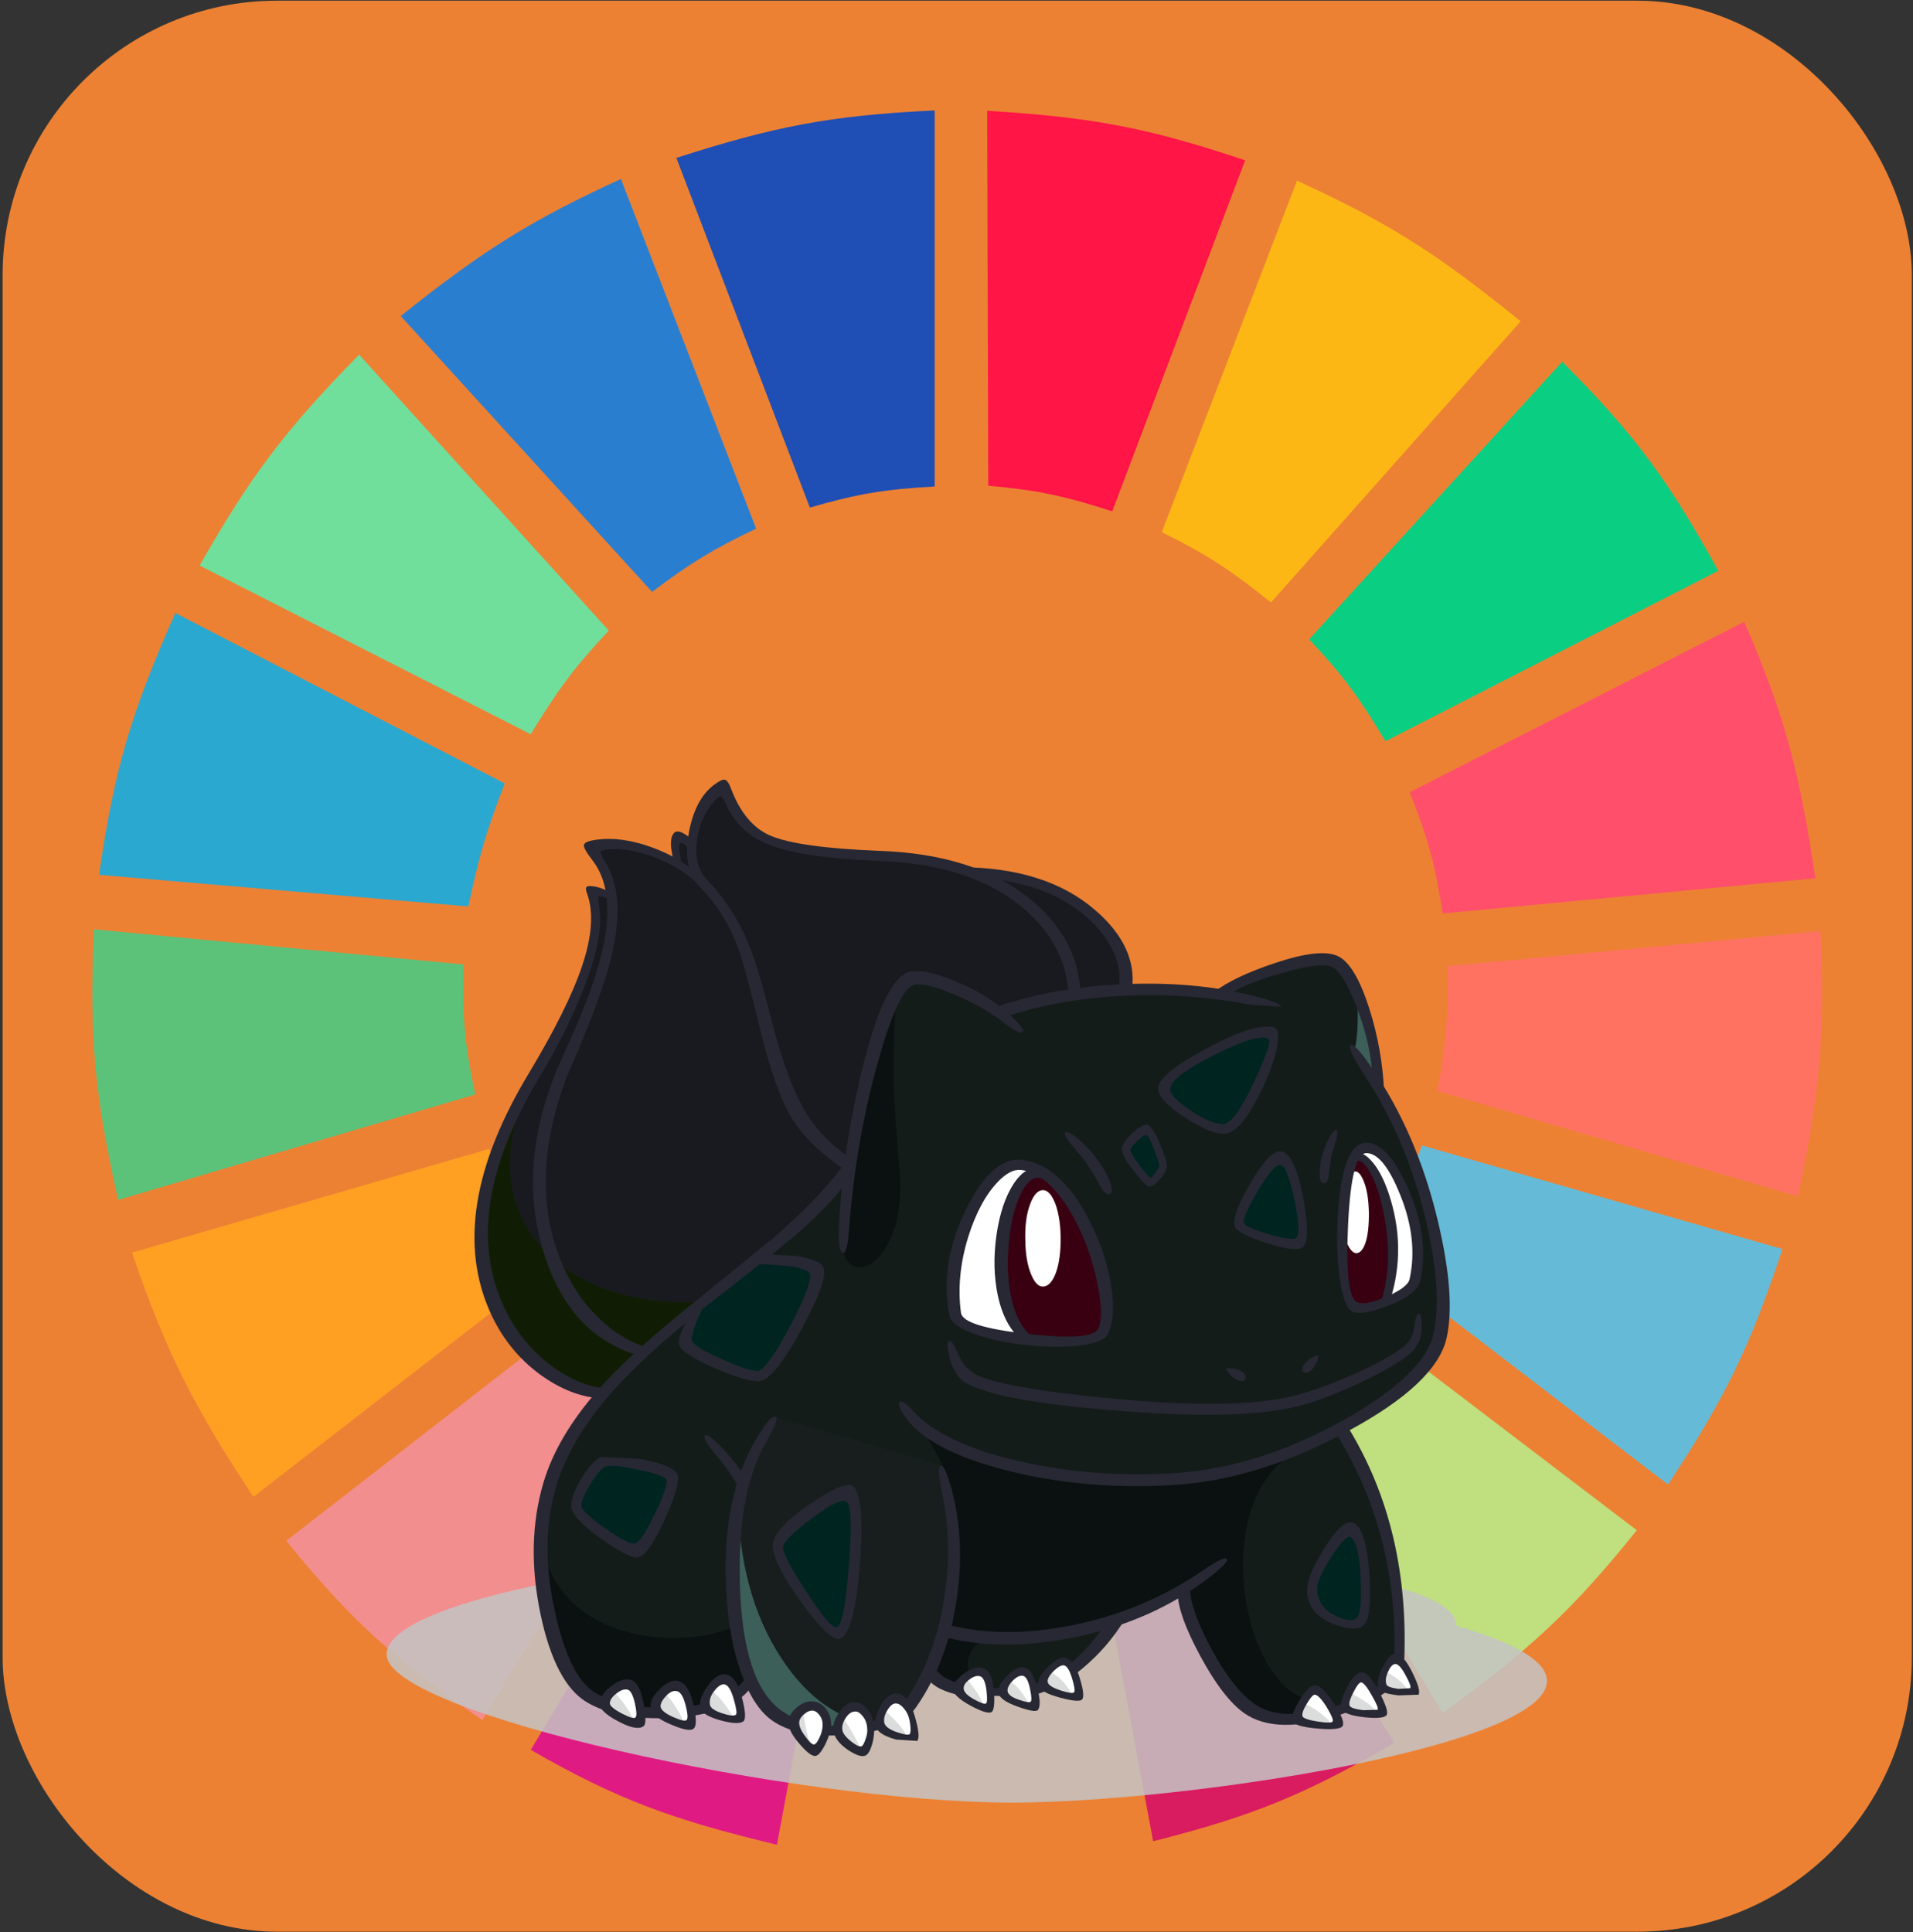<svg width="687" height="694" viewBox="0 0 687 694" fill="none" xmlns="http://www.w3.org/2000/svg">
<rect x="0" y="0" width="687" height="694" fill="#333333" stroke="none"/>
<rect x="0.944" y="0.247" width="685.626" height="693.507" rx="98.51" fill="#EC8134"/>
<g clip-path="url(#clip0)">
<path d="M290.839 182.29L242.9 56.706C277.711 45.528 297.867 41.44 335.665 39.666V174.717C317.7 175.724 307.857 177.346 290.839 182.29Z" fill="#1F4EB4"/>
<path d="M354.896 174.454L354.528 39.797C390.979 42.004 411.24 45.506 447.157 57.578L399.423 183.664C382.294 178.08 372.531 176.019 354.896 174.454Z" fill="#FF1546"/>
<path d="M417.22 191.124L465.781 64.909C500.307 80.662 517.455 92.264 546.094 115.395L456.442 216.368C442.423 205.162 434.039 199.422 417.22 191.124Z" fill="#FDB714"/>
<path d="M470.142 229.62L561.038 129.91C587.703 156.651 599.608 173.293 617.07 205.008L497.535 266.223C488.304 250.727 482.43 242.617 470.142 229.62Z" fill="#0ACF83"/>
<path d="M506.252 284.524L626.41 223.31C641.299 257.701 646.383 278.038 651.936 315.447L518.081 328.068C515.456 310.608 512.864 301.082 506.252 284.524Z" fill="#FF4F6A"/>
<path d="M516.211 391.807C519.208 375.04 520.163 365.297 519.946 347L653.801 334.379C655.463 371.065 653.637 391.913 645.708 429.671L516.211 391.807Z" fill="#FF7262"/>
<path d="M491.93 451.128C500.707 436.712 504.84 428.043 510.607 411.37L640.104 448.604C628.517 483.627 619.525 502.144 599.013 533.168L491.93 451.128Z" fill="#65BBD7"/>
<path d="M587.808 549.576L480.102 467.536C468.268 481.031 461.157 487.907 447.728 499.09L518.079 615.208C549.234 592.629 564.681 578.392 587.808 549.576Z" fill="#C0DF7E"/>
<path d="M500.648 625.936L430.296 510.449C415.033 518.162 406.094 521.976 389.206 527.488L414.109 661.277C449.787 652.282 468.747 644.508 500.648 625.936Z" fill="#D91B5F"/>
<path d="M323.835 532.537C341.581 533.699 351.532 533.352 369.283 531.275L394.186 665.063C356.123 670.798 335.208 671.269 298.932 665.694L323.835 532.537Z" fill="#EC8134"/>
<path d="M190.603 628.461L260.332 512.343C276.14 520.611 285.73 524.13 303.912 528.751L279.009 662.539C241.365 653.497 221.78 646.348 190.603 628.461Z" fill="#E01A83"/>
<path d="M102.821 553.362L209.282 470.691C221.154 484.66 228.875 491.324 243.524 502.245L173.173 617.732C142.379 596.447 126.607 582.782 102.821 553.362Z" fill="#F28E8E"/>
<path d="M90.99 537.585C69.814 505.433 59.931 486.4 47.409 449.866L175.661 412.632C182.066 429.882 186.924 439.218 196.828 455.546L90.99 537.585Z" fill="#FFA023"/>
<path d="M42.428 430.934C34.189 394.411 31.957 373.226 33.712 333.748L166.321 346.37C165.983 365.92 167.026 376.083 170.679 393.069L42.428 430.934Z" fill="#5CC279"/>
<path d="M35.58 314.185L168.19 325.544C171.869 308.148 174.627 298.465 181.264 281.369L62.974 220.154C47.252 255.614 41.019 276.145 35.58 314.185Z" fill="#2AA8D0"/>
<path d="M71.69 203.115C90.227 170.481 102.854 153.974 128.968 127.386L218.619 226.465C206.488 239.431 200.369 247.603 190.603 263.698L71.69 203.115Z" fill="#70DF9C"/>
<path d="M234.184 212.581C247.634 202.444 255.727 197.369 271.539 189.863L222.978 64.278C191.378 78.793 174.028 89.418 143.91 113.502L234.184 212.581Z" fill="#2A7ED0"/>
<path d="M523.044 583.891C631.405 615.414 440.608 647.397 363.459 647.397C286.31 647.397 138.857 615.539 138.857 594.194C138.857 572.849 250.654 555.841 327.803 555.841C404.953 555.841 523.044 562.546 523.044 583.891Z" fill="#C4C4C4" fill-opacity="0.85"/>
</g>
<path d="M405.233 355.344L218.287 500.564C216.361 500.778 213.498 500.295 209.699 499.114C204.936 497.61 200.414 495.382 196.133 492.429C183.933 484.052 176.548 472.024 173.979 456.345C171.464 441.311 173.765 425.175 180.882 407.939C183.237 402.247 186.127 396.368 189.551 390.3L195.812 379.749C200.896 370.675 205.097 361.707 208.414 352.848C213.926 338.028 215.425 327.074 212.909 319.986L215.478 320.308C217.404 320.684 218.956 321.382 220.134 322.402C219.973 320.684 219.518 318.671 218.769 316.362C217.217 311.636 214.996 307.663 212.107 304.441L220.776 303.233C228.107 303.287 235.545 305.381 243.09 309.516L242.528 305.086C242.314 302.079 242.609 300.414 243.411 300.092C244.642 299.609 246.408 300.79 248.709 303.636C248.763 301.273 249.271 298.589 250.234 295.582C252.107 289.675 255.264 285.218 259.706 282.211L264.121 290.346C268.241 296.199 273.271 300.253 279.211 302.508C284.402 304.549 296.175 306.106 314.529 307.18C332.295 308.254 344.817 310.455 352.095 313.784L359.801 314.429C366.062 315.234 371.841 316.711 377.139 318.859C394.209 325.785 403.574 337.947 405.233 355.344Z" fill="#191A1F"/>
<path d="M179.514 472.132C167.421 449.258 170.31 422.974 188.183 393.281C179.14 417.283 182.19 436.479 197.334 450.869C203.916 457.098 212.21 461.662 222.217 464.561C232.01 467.353 242.391 468.266 253.361 467.3L215.956 501.208C210.498 500.725 204.424 498.067 197.735 493.235C190.083 487.597 184.009 480.563 179.514 472.132Z" fill="#101D04"/>
<path d="M478.597 344.712C483.359 346.806 487.507 353.921 491.038 366.056C494.196 377.064 495.266 384.85 494.249 389.414C500.564 396.77 506.717 411.133 512.711 432.504C519.507 456.452 520.657 473.876 516.162 484.777C514.717 488.267 510.49 493.019 503.48 499.033C496.202 505.369 489.005 510.255 481.888 513.692L485.5 519.571C488.389 524.726 490.985 530.283 493.286 536.244C500.617 555.467 503.667 575.387 502.436 596.006C502.062 602.557 496.657 607.927 486.222 612.115C476.001 616.142 465.112 617.485 453.553 616.142C449.647 615.605 444.483 611.014 438.061 602.369C430.73 592.328 426.369 581.911 424.977 571.119C415.185 576.81 406.917 580.65 400.174 582.636L398.087 586.18C396.268 589.08 394.128 591.765 391.666 594.235C383.907 602.181 374.729 606.611 364.134 607.524C353.592 608.437 345.405 607.605 339.572 605.027C337.752 604.222 336.254 603.282 335.077 602.208L333.953 600.839L269.818 603.014L263.236 608.813C257.35 612.733 250.554 614.8 242.848 615.015C232.306 615.337 224.012 614.37 217.965 612.115C210.366 609.216 204.961 603.927 201.751 596.248C197.095 585.187 194.634 572.515 194.366 558.232C193.991 539.653 198.139 524.457 206.808 512.644C215.156 501.261 226.045 489.663 239.477 477.85C243.223 474.574 253.417 466.252 270.059 452.882C278.568 446.116 286.14 439.565 292.775 433.229C299.518 426.786 303.611 422.168 305.056 419.376C306.608 408.69 308.642 397.844 311.157 386.836C316.24 364.821 321.163 353.062 325.926 351.558C330.689 350.109 337.699 351.639 346.956 356.149C351.558 358.458 355.679 360.875 359.318 363.398L364.776 361.465C369.592 360.015 374.863 358.78 380.589 357.76C398.89 354.592 418.315 354.404 438.864 357.196C441.968 353.867 448.817 350.646 459.413 347.531C469.633 344.524 476.028 343.585 478.597 344.712Z" fill="#141C1A"/>
<path d="M493.124 376.768L494.73 389.414L486.462 377.091C487.318 373.493 487.693 368.634 487.586 362.512L487.104 354.458C489.566 359.774 491.572 367.211 493.124 376.768Z" fill="#3C5F59"/>
<path d="M309.309 391.025C313.644 371.05 317.898 359.506 322.072 356.392C321.055 367.99 320.707 379.454 321.028 390.783C321.242 397.442 321.938 407.59 323.115 421.229C323.811 429.337 322.982 436.532 320.627 442.814C318.54 448.291 315.811 452.023 312.44 454.01C309.122 455.943 306.393 455.513 304.252 452.721C301.951 449.66 301.175 444.398 301.924 436.935C303.423 422.061 305.884 406.758 309.309 391.025Z" fill="#0A1110"/>
<path d="M454.196 595.766C458.316 603.498 463.24 608.331 468.965 610.264L465.915 616.385C457.835 617.996 450.691 615.875 444.484 610.022C437.045 602.881 430.463 589.913 424.738 571.12C415.48 576.758 405.206 580.973 393.914 583.765C382.784 586.557 369.406 588.249 353.78 588.839C351.319 589.645 349.526 591.363 348.402 593.994C347.278 596.518 347.252 598.8 348.322 600.84L343.827 606.156L334.195 600.276C334.462 598.451 335.961 593.001 338.69 583.926C341.365 575.227 343.051 567.683 343.747 561.294C345.78 542.178 340.482 524.888 327.854 509.424C339.091 520.754 358.784 527.868 386.931 530.768C417.005 533.828 442.557 531.09 463.587 522.552C456.845 526.902 452.029 533.667 449.139 542.849C446.571 551.118 445.795 560.273 446.811 570.314C447.828 579.98 450.29 588.463 454.196 595.766Z" fill="#0A1110"/>
<path d="M193.562 549.534C195.863 568.381 206.137 580.489 224.385 585.859C231.395 587.899 238.78 588.651 246.539 588.114C253.603 587.631 259.409 586.234 263.957 583.926L269.817 603.739C265.643 607.82 260.024 611.015 252.961 613.324C238.833 617.942 224.626 615.928 210.338 607.283C203.435 603.095 198.485 592.463 195.488 575.388C194.525 569.643 193.883 563.817 193.562 557.91C193.294 552.97 193.294 550.178 193.562 549.534Z" fill="#0A1110"/>
<path d="M365.416 418.249C367.503 417.873 369.724 418.222 372.079 419.296C363.998 425.524 359.771 435.082 359.396 447.969C359.022 459.728 361.697 470.763 367.423 481.072C356.185 479.837 348.266 477.26 343.664 473.34C342.326 472.159 341.764 468.857 341.978 463.433C342.192 457.795 343.182 451.889 344.948 445.714C349.55 429.283 356.373 420.128 365.416 418.249Z" fill="white"/>
<path d="M393.189 448.935C395.704 455.701 397.256 461.795 397.844 467.219C398.487 473.018 397.844 476.884 395.918 478.817C394.634 480.105 391.182 480.991 385.563 481.475C379.838 481.904 373.791 481.77 367.423 481.072C361.697 470.762 359.021 459.728 359.396 447.969C359.77 435.082 363.998 425.524 372.078 419.295C380.052 423 387.088 432.88 393.189 448.935Z" fill="#390011"/>
<path d="M487.187 414.222C493.876 419.699 497.863 427.887 499.147 438.787C499.95 445.607 499.629 455.191 498.184 467.541C495.83 468.454 493.555 469.071 491.361 469.394C489.114 469.77 487.428 469.77 486.304 469.394C483.147 468.373 481.568 460.265 481.568 445.07C481.515 429.552 483.388 419.269 487.187 414.222Z" fill="#390011"/>
<path d="M487.186 414.22C488.149 412.878 489.166 412.099 490.236 411.885C495.426 410.757 500.457 417.12 505.326 430.973C510.089 444.719 511.025 454.546 508.136 460.452C506.798 463.244 503.48 465.607 498.182 467.54C499.627 455.19 499.948 445.605 499.146 438.786C497.861 427.886 493.875 419.697 487.186 414.22Z" fill="white"/>
<path d="M440.068 406.005C438.516 406.596 434.476 404.958 427.948 401.092C421.098 397.118 417.807 393.87 418.075 391.346C418.449 388.017 423.988 383.426 434.69 377.573C445.553 371.667 452.777 369.492 456.363 371.049C458.664 372.016 457.46 377.708 452.751 388.124C447.988 398.595 443.761 404.555 440.068 406.005Z" fill="#002420"/>
<path d="M404.349 412.933C404.189 412.235 404.991 410.919 406.757 408.986C408.577 407 410.209 405.818 411.654 405.442L413.419 407.939C414.918 410.463 416.416 414.007 417.915 418.571L416.871 421.068C415.854 422.893 414.597 424.155 413.098 424.853L409.246 421.148C406.57 418.195 404.938 415.457 404.349 412.933Z" fill="#002420"/>
<path d="M466.395 430.492C468.054 439.996 468.188 445.312 466.796 446.439C465.566 447.46 461.82 447.057 455.559 445.231C449.244 443.406 445.659 441.634 444.803 439.915C445.07 435.942 447.104 430.975 450.903 425.015C454.81 419.055 457.967 416.075 460.375 416.075C462.729 416.075 464.736 420.88 466.395 430.492Z" fill="#002420"/>
<path d="M471.213 570.556C470.999 567.495 472.872 563.119 476.832 557.427C480.684 551.843 483.467 549.158 485.179 549.373C487.748 549.641 489.514 555.038 490.477 565.562C491.387 576.14 490.557 581.858 487.989 582.718C485.153 583.684 481.755 583.147 477.795 581.107C473.246 578.69 471.052 575.173 471.213 570.556Z" fill="#002420"/>
<path d="M216.761 525.292L230.006 525.855C235.945 527.037 239.37 528.352 240.28 529.802C241.778 532.218 240.788 537.319 237.31 545.105C233.885 552.837 230.995 556.811 228.641 557.025C226.607 557.187 222.487 555.146 216.28 550.904C210.019 546.662 206.915 543.709 206.968 542.044C207.022 539.897 208.065 536.836 210.099 532.863C212.346 528.406 214.567 525.882 216.761 525.292Z" fill="#002420"/>
<path d="M293.096 456.264C294.487 458.68 292.24 465.392 286.353 476.4C280.467 487.407 275.945 493.26 272.788 493.958C269.898 494.656 265.189 493.394 258.661 490.172C252.507 487.219 248.413 484.508 246.38 482.038C245.738 481.232 246.166 478.87 247.664 474.95L250.072 469.231L260.828 460.694C268.106 454.948 272.173 451.968 273.029 451.753L283.062 452.639C288.949 453.66 292.293 454.868 293.096 456.264Z" fill="#002420"/>
<path d="M374.569 427.43C376.281 427.43 377.779 429.122 379.064 432.504C380.348 436.102 380.963 440.586 380.91 445.955C380.803 451.056 380.107 455.083 378.823 458.037C377.646 460.721 376.201 462.064 374.488 462.064C372.883 462.064 371.492 460.614 370.314 457.714C369.03 454.654 368.334 450.788 368.227 446.116C368.013 440.478 368.602 435.887 369.993 432.343C371.224 429.068 372.749 427.43 374.569 427.43Z" fill="white"/>
<path d="M483.411 429.202L485.016 421.953C485.658 421.094 486.274 420.691 486.862 420.745C487.826 420.799 488.735 421.846 489.591 423.886C490.822 426.625 491.491 430.491 491.598 435.484C491.652 440.21 491.224 443.888 490.314 446.519C489.458 448.881 488.387 450.063 487.103 450.063C486.3 450.063 485.498 449.472 484.695 448.291C483.839 447.002 483.25 445.311 482.929 443.216C482.287 439.511 482.448 434.84 483.411 429.202Z" fill="white"/>
<path d="M449.219 360.901C434.556 358.055 419.707 356.955 404.67 357.599C388.509 358.243 373.659 360.874 360.121 365.492C359.639 365.653 358.97 365.116 358.114 363.881C357.204 362.646 356.99 361.921 357.472 361.707C372.83 356.498 389.472 353.706 407.399 353.33C423.131 352.954 437.499 354.431 450.503 357.76C457.138 359.478 460.296 360.74 459.975 361.546L449.219 360.901Z" fill="#272833"/>
<path d="M492.563 383.373C503.426 399.159 511.346 417.469 516.322 438.303C520.657 456.452 521.727 470.493 519.533 480.427C517.125 491.435 505.138 502.711 483.573 514.255C462.168 525.746 441.485 532.109 421.525 533.344C400.174 534.633 380.08 532.861 361.244 528.028C342.407 523.195 330.26 516.671 324.802 508.456C323.036 505.771 322.474 504.134 323.116 503.543C323.812 502.952 325.391 503.999 327.852 506.684C335.076 514.631 347.946 520.699 366.461 524.887C384.067 528.86 402.448 530.256 421.606 529.075C441.619 527.84 461.82 521.531 482.208 510.147C501.794 499.194 512.657 488.83 514.797 479.058C517.045 468.909 516.108 455.217 511.988 437.981C507.386 418.704 500.028 401.361 489.914 385.95C485.74 379.56 484.108 376.017 485.018 375.318C485.874 374.62 488.389 377.305 492.563 383.373Z" fill="#272833"/>
<path d="M306.579 420.262C303.047 426.92 295.903 434.84 285.147 444.022C278.726 449.445 267.917 458.037 252.719 469.796C238.859 480.857 228.157 490.603 220.612 499.033C210.23 510.631 203.327 522.041 199.902 533.264C195.782 546.741 195.568 561.883 199.26 578.69C202.685 594.53 207.555 604.303 213.869 608.008C220.665 611.981 229.816 613.726 241.321 613.243C253.201 612.76 261.415 609.968 265.963 604.867C272.973 596.973 275.703 584.194 274.151 566.528C272.545 548.486 267.087 534.096 257.776 523.357C254.137 519.115 252.585 516.538 253.12 515.625C253.656 514.712 255.93 516.403 259.943 520.699C271.662 533.317 278.191 548.755 279.529 567.011C280.759 584.355 277.147 597.779 268.692 607.283C263.609 613.028 254.458 616.25 241.241 616.948C228.451 617.646 218.311 615.794 210.819 611.391C203.22 606.934 197.655 596.41 194.123 579.818C190.538 562.743 190.886 546.956 195.167 532.458C198.431 521.505 204.879 510.524 214.511 499.516C221.521 491.462 231.662 482.038 244.933 471.246L277.843 444.505C289.723 434.25 298.579 424.826 304.412 416.235C304.679 415.859 305.161 416.315 305.857 417.604C306.606 418.946 306.847 419.832 306.579 420.262Z" fill="#272833"/>
<path d="M326.248 349.142C329.566 348.069 335.158 349.142 343.024 352.364C350.944 355.64 357.446 359.64 362.53 364.365C366.543 368.124 368.095 370.245 367.185 370.728C366.329 371.265 363.867 369.949 359.8 366.781C354.556 362.808 348.483 359.452 341.58 356.714C334.837 353.975 330.315 353.009 328.014 353.814C324.268 355.049 319.934 364.58 315.011 382.407C309.82 401.254 306.449 421.014 304.897 441.686C304.469 447.647 303.72 450.385 302.649 449.902C301.526 449.419 301.071 446.6 301.285 441.445C301.98 423.564 304.656 404.851 309.312 385.306C314.609 363.184 320.255 351.129 326.248 349.142Z" fill="#272833"/>
<path d="M436.295 356.07C440.951 352.526 448.095 349.144 457.727 345.922C468.59 342.271 476.135 341.411 480.363 343.345C484.536 345.224 488.336 351.533 491.761 362.272C494.918 372.259 496.684 382.3 497.058 392.395C497.058 392.878 496.389 392.368 495.052 390.865C493.66 389.361 492.965 388.341 492.965 387.804C492.644 379.643 490.771 371.051 487.346 362.03C484.082 353.439 481.058 348.499 478.276 347.211C475.653 346.029 469.66 346.781 460.295 349.466C450.824 352.151 444.081 355.023 440.068 358.084C439.693 358.406 438.864 358.245 437.579 357.601C436.349 356.903 435.921 356.392 436.295 356.07Z" fill="#272833"/>
<path d="M439.266 403.751C441.888 403.697 445.554 398.677 450.263 388.69C454.919 378.863 456.658 373.655 455.481 373.064C452.858 371.722 446.357 373.682 435.975 378.944C425.54 384.206 420.296 388.26 420.243 391.106C420.189 392.878 422.49 395.375 427.146 398.596C431.908 401.818 435.949 403.536 439.266 403.751ZM432.845 376.769C444.243 370.594 452.377 367.963 457.246 368.876C458.905 369.198 459.387 371.4 458.691 375.481C458.049 379.239 456.604 383.642 454.357 388.69C448.738 401.254 443.708 407.429 439.266 407.215C435.735 407 431.025 404.959 425.139 401.093C418.985 397.066 415.908 393.656 415.908 390.864C415.908 387.589 421.554 382.891 432.845 376.769Z" fill="#272833"/>
<path d="M416.306 419.055C416.467 418.626 415.878 416.639 414.54 413.095C413.203 409.497 412.239 407.672 411.651 407.618C411.169 407.564 410.099 408.289 408.44 409.793C406.781 411.296 405.952 412.424 405.952 413.176C406.005 413.874 407.129 415.699 409.323 418.653C411.517 421.498 412.801 422.921 413.176 422.921C413.497 422.921 414.059 422.384 414.861 421.31L416.306 419.055ZM416.467 410.598C418.126 414.572 418.982 417.283 419.035 418.733C419.089 419.914 418.233 421.525 416.467 423.566C414.647 425.66 413.283 426.492 412.373 426.062C411.303 425.579 409.457 423.592 406.835 420.102C403.998 416.397 402.687 413.847 402.901 412.451C403.115 411.001 404.373 409.175 406.674 406.974C408.975 404.88 410.714 403.859 411.892 403.913C413.122 404.021 414.647 406.249 416.467 410.598Z" fill="#272833"/>
<path d="M459.815 418.409C458.156 418.302 455.427 421.443 451.627 427.833C447.935 434.169 446.303 437.954 446.731 439.189C447.159 440.317 450.182 441.686 455.801 443.297C461.473 444.908 464.711 445.337 465.514 444.585C466.744 443.404 466.504 438.76 464.791 430.652C463.079 422.597 461.42 418.516 459.815 418.409ZM448.898 425.175C453.554 417.12 457.219 413.227 459.895 413.496C463.266 413.818 465.969 419.402 468.002 430.249C469.982 441.042 469.821 447.002 467.52 448.129C465.54 449.15 461.179 448.532 454.437 446.277C447.801 444.075 444.162 442.196 443.52 440.639C442.503 438.33 444.296 433.175 448.898 425.175Z" fill="#272833"/>
<path d="M346.875 434.439C353.136 421.713 359.852 415.753 367.023 416.558C377.137 417.74 385.832 426.304 393.11 442.251C396.16 449.017 398.167 455.702 399.13 462.307C400.147 469.18 399.799 474.657 398.087 478.737C397.177 480.993 393.752 482.496 387.812 483.248C382.354 483.892 376.013 483.838 368.789 483.087C361.511 482.335 355.304 481.019 350.166 479.14C344.494 477.153 341.417 474.871 340.935 472.294C338.527 460.051 340.507 447.433 346.875 434.439ZM384.601 435.566C378.983 426.009 372.989 420.881 366.621 420.183C364.106 419.914 361.377 421.31 358.434 424.371C353.992 428.989 350.407 435.647 347.678 444.346C344.788 453.796 343.932 462.844 345.109 471.489C345.538 474.818 353.538 477.341 369.11 479.06C384.682 480.832 393.137 480.16 394.475 477.046C395.866 473.663 395.625 467.757 393.752 459.327C391.772 450.521 388.722 442.6 384.601 435.566Z" fill="#272833"/>
<path d="M502.836 429.122C498.822 419.134 494.782 414.141 490.715 414.141C487.13 414.141 484.936 422.651 484.133 439.673C483.33 456.587 484.347 465.876 487.183 467.541C489.056 468.614 492.588 468.024 497.779 465.769C502.969 463.513 505.779 461.392 506.207 459.406C508.294 449.902 507.17 439.807 502.836 429.122ZM480.36 438.303C481.27 419.725 484.722 410.436 490.715 410.436C495.906 410.436 500.936 415.993 505.806 427.108C510.889 438.814 512.307 449.741 510.06 459.889C509.257 463.325 505.297 466.386 498.18 469.071C491.277 471.702 486.889 472.212 485.016 470.601C483.25 469.151 481.939 465.178 481.083 458.681C480.227 452.452 479.986 445.66 480.36 438.303Z" fill="#272833"/>
<path d="M272.147 450.224L286.194 451.11C291.653 452.077 294.783 453.338 295.586 454.896C297.031 457.849 294.409 465.42 287.72 477.609C281.03 489.905 275.92 496.053 272.388 496.053C269.017 496.053 263.505 494.362 255.853 490.979C247.773 487.435 243.732 484.535 243.732 482.28C243.732 480.992 244.321 479.059 245.498 476.481L249.351 468.91C249.619 468.481 250.341 468.212 251.518 468.105C252.749 468.051 253.231 468.239 252.963 468.668C251.518 471.353 250.368 473.957 249.512 476.481C248.763 478.683 248.388 480.267 248.388 481.233C248.602 482.683 252.054 484.911 258.743 487.918C265.271 490.872 269.793 492.375 272.308 492.429C274.663 491.677 278.515 486.2 283.867 475.998C289.218 465.796 291.519 459.567 290.77 457.312C290.342 456.399 288.041 455.54 283.867 454.735L271.425 453.849C270.89 453.902 270.756 453.312 271.024 452.077C271.291 450.895 271.666 450.278 272.147 450.224Z" fill="#272833"/>
<path d="M217.483 526.74C215.824 527.546 213.924 529.774 211.784 533.425C209.643 537.023 208.653 539.52 208.814 540.916C209.028 542.366 211.864 545.023 217.322 548.89C222.78 552.756 226.312 554.581 227.918 554.366C229.523 554.152 232.011 550.447 235.383 543.251C238.754 536.056 240.011 532.002 239.155 531.09C238.192 530.123 234.687 528.995 228.64 527.707C222.486 526.418 218.767 526.096 217.483 526.74ZM208.573 531.331C211.088 527.143 213.469 524.458 215.717 523.277L229.603 523.921C237.309 525.371 241.804 527.116 243.088 529.156C244.266 531.036 242.928 536.298 239.075 544.943C235.222 553.534 232.065 558.286 229.603 559.199C227.73 559.951 223.316 557.883 216.359 552.997C209.295 548.057 205.576 544.191 205.202 541.399C204.934 538.983 206.058 535.627 208.573 531.331Z" fill="#272833"/>
<path d="M472.978 570.396V570.476C473.085 574.933 475.253 578.181 479.48 580.222C483.279 582.048 485.848 582.343 487.186 581.108C488.577 579.819 489.059 574.933 488.631 566.449C488.203 557.804 486.945 552.998 484.858 552.032C483.734 551.549 481.46 553.965 478.035 559.281C474.664 564.597 472.978 568.302 472.978 570.396ZM475.306 556.542C479.427 549.938 482.611 546.662 484.858 546.716C488.497 546.77 490.771 552.596 491.681 564.194C492.591 575.577 491.841 582.155 489.433 583.927C487.453 585.43 483.841 585.162 478.597 583.121C472.604 580.759 469.527 576.812 469.366 571.282C469.313 567.952 471.293 563.039 475.306 556.542Z" fill="#272833"/>
<path d="M510.542 476.641C510.489 478.735 510.195 480.453 509.659 481.796L508.054 484.453C505.432 487.568 499.171 491.488 489.271 496.213C479.05 501.099 470.194 504.294 462.702 505.797C449.057 508.59 428.107 508.831 399.852 506.522C371.598 504.267 353.751 500.884 346.313 496.374C345.082 495.568 343.958 494.253 342.942 492.427C342.032 490.87 341.363 489.152 340.935 487.272C340.132 483.89 340.079 481.983 340.775 481.554C341.47 481.124 342.567 482.682 344.066 486.225C344.975 488.32 345.938 489.93 346.955 491.058L350.166 493.474C356.159 496.75 372.186 499.649 398.247 502.173C426.448 504.911 447.692 504.831 461.98 501.931C468.401 500.589 476.027 497.985 484.856 494.119C493.044 490.521 499.171 487.246 503.238 484.292C504.736 483.165 505.833 482.01 506.529 480.829C507.278 479.594 507.76 478.091 507.974 476.319C508.348 473.097 508.883 471.593 509.579 471.808C510.275 472.077 510.596 473.688 510.542 476.641Z" fill="#272833"/>
<path d="M388.857 410.516C390.73 412.234 392.549 414.328 394.315 416.798C396.188 419.375 397.526 421.711 398.328 423.805C399.506 426.812 399.559 428.503 398.489 428.879C397.365 429.201 396.108 428.02 394.716 425.335C392.415 420.771 389.606 416.637 386.288 412.932C383.184 409.334 381.954 407.24 382.596 406.649C383.291 406.059 385.378 407.348 388.857 410.516Z" fill="#272833"/>
<path d="M479.317 411.08C478.301 414.034 477.658 417.202 477.391 420.584C477.177 423.538 476.508 424.987 475.384 424.934C474.26 424.934 473.779 423.484 473.939 420.584C474.1 417.041 475.01 413.55 476.668 410.114C478.167 407.053 479.264 405.603 479.959 405.765C480.602 405.979 480.388 407.751 479.317 411.08Z" fill="#272833"/>
<path d="M444.081 495.49C442.904 494.899 441.967 494.148 441.272 493.235C440.576 492.376 440.335 491.758 440.549 491.382L443.037 491.463C444.589 491.785 445.74 492.295 446.489 492.993C447.452 493.96 447.64 494.792 447.051 495.49C446.462 496.188 445.472 496.188 444.081 495.49Z" fill="#272833"/>
<path d="M471.451 491.462C470.327 492.858 469.31 493.341 468.401 492.912C467.491 492.482 467.437 491.596 468.24 490.254C468.829 489.287 469.765 488.428 471.05 487.677C472.227 486.925 472.976 486.683 473.297 486.952C473.511 487.166 473.458 487.73 473.137 488.643L471.451 491.462Z" fill="#272833"/>
<path d="M374.968 419.699C375.45 419.86 375.664 420.638 375.611 422.035C375.557 423.431 375.316 423.994 374.888 423.726C372.159 422.008 369.59 423.323 367.182 427.673C364.935 431.646 363.383 437.15 362.527 444.184C361.617 451.433 361.724 458.198 362.848 464.481C364.186 471.622 366.674 476.723 370.313 479.784C370.741 480.106 370.473 480.589 369.51 481.234C368.547 481.824 367.851 481.959 367.423 481.636C363.035 478.361 360.012 472.938 358.353 465.367C356.908 458.547 356.747 451.245 357.871 443.459C358.995 435.781 361.055 429.659 364.052 425.095C367.316 420.209 370.955 418.41 374.968 419.699Z" fill="#272833"/>
<path d="M485.82 414.867C487.693 413.417 489.86 414.035 492.322 416.72C494.783 419.351 496.897 423.27 498.663 428.479C503.051 441.527 503.238 454.36 499.225 466.978C499.064 467.462 498.449 467.811 497.379 468.025C496.308 468.187 495.827 468.025 495.934 467.542C499.198 457.34 499.305 445.769 496.255 432.828C495.024 427.62 493.499 423.512 491.68 420.505C489.86 417.444 488.201 416.317 486.703 417.122C486.275 417.391 485.927 417.149 485.659 416.397C485.392 415.699 485.445 415.189 485.82 414.867Z" fill="#272833"/>
<path d="M479.879 514.901C479.612 514.471 480.173 513.827 481.565 512.968C482.903 512.055 483.678 511.813 483.893 512.243C499.09 536.889 505.859 565.643 504.2 598.504C504.04 601.565 501.712 604.733 497.217 608.009C492.936 611.123 487.638 613.727 481.324 615.821C466.019 620.869 454.514 620.681 446.808 615.257C441.725 611.66 436.454 604.787 430.996 594.638C425.751 584.92 423.076 577.536 422.969 572.489C422.969 572.006 423.718 571.469 425.216 570.878L427.384 570.637C427.491 575.63 429.979 582.691 434.848 591.819C440.039 601.538 445.257 608.25 450.501 611.955C457.19 616.627 467.277 616.761 480.762 612.358C486.22 610.586 490.822 608.384 494.568 605.753C498.475 603.069 500.481 600.599 500.588 598.343C502.14 567.63 495.237 539.815 479.879 514.901Z" fill="#272833"/>
<path d="M435.011 565.964C421.151 576.864 404.616 584.247 385.405 588.114C367.585 591.657 351.666 591.469 337.645 587.55C337.164 587.389 337.083 586.556 337.405 585.053C337.672 583.603 338.047 582.932 338.528 583.039C352.281 586.905 367.666 587.147 384.683 583.764C401.967 580.328 417.646 573.804 431.72 564.192C437.071 560.541 440.041 559.091 440.63 559.843C441.165 560.541 439.292 562.581 435.011 565.964Z" fill="#272833"/>
<path d="M397.523 582.235C397.791 581.805 399.022 581.429 401.216 581.107L404.105 581.349C399.931 588.222 394.767 594.209 388.614 599.31C381.55 605.162 374.62 608.518 367.824 609.378L343.743 608.653C337.429 607.095 333.71 604.733 332.586 601.565C332.426 601.082 332.827 600.276 333.79 599.149C334.7 597.967 335.235 597.618 335.396 598.102C336.466 601.108 339.757 603.364 345.269 604.867C351.262 606.532 358.62 606.827 367.342 605.753C372.426 605.109 377.804 602.558 383.476 598.102C389.095 593.698 393.777 588.409 397.523 582.235Z" fill="#272833"/>
<path d="M210.74 318.455C211.169 318.133 212.212 318.133 213.871 318.455C216.44 318.938 218.687 320.093 220.614 321.918C221.042 322.241 221.068 322.751 220.694 323.449C220.373 324.093 219.998 324.254 219.57 323.932C218.446 322.965 217.349 322.321 216.279 321.999L214.754 321.918L215.075 324.496L215.557 329.328C215.717 336.631 213.336 346.189 208.413 358.002C204.56 367.398 199.61 377.117 193.563 387.158C174.513 418.892 170.312 446.277 180.961 469.312C184.974 478.011 190.727 485.125 198.219 490.656C204.854 495.489 211.222 498.12 217.323 498.549C217.804 498.603 217.724 499.22 217.082 500.402C216.493 501.637 215.931 502.227 215.396 502.174C208.279 501.69 201.162 498.871 194.045 493.717C186.125 487.918 180.105 480.4 175.984 471.165C165.282 447.216 169.911 418.677 189.871 385.547C199.289 369.868 205.684 356.981 209.055 346.887C212.64 336.201 213.229 327.53 210.821 320.871C210.339 319.636 210.312 318.831 210.74 318.455Z" fill="#272833"/>
<path d="M252.321 315.636C252.696 316.012 252.696 316.603 252.321 317.408C251.947 318.267 251.572 318.509 251.197 318.133C247.184 313.945 241.967 310.589 235.545 308.065C229.498 305.756 224.067 304.736 219.251 305.004C217.003 305.165 215.799 305.461 215.638 305.89C215.478 306.266 216.013 307.421 217.244 309.354C223.077 318.589 223.237 332.228 217.725 350.27C214.729 359.935 210.046 371.962 203.678 386.353C194.26 411.214 193.511 433.39 201.431 452.881C204.695 460.936 209.217 467.755 214.996 473.339C220.348 478.548 226.127 482.065 232.334 483.89C232.762 483.998 232.441 484.535 231.371 485.501C230.301 486.414 229.525 486.817 229.043 486.709C212.615 481.877 201.351 469.581 195.25 449.821C188.882 429.363 190.434 407.562 199.906 384.42L206.969 368.392C210.341 360.552 212.883 353.706 214.595 347.853C219.839 330.241 219.224 317.274 212.749 308.951C210.555 306.105 209.538 304.279 209.699 303.474C209.859 302.561 211.465 301.917 214.515 301.541C220.241 300.789 226.662 301.675 233.779 304.199C241.324 306.884 247.505 310.696 252.321 315.636Z" fill="#272833"/>
<path d="M246.703 300.091L249.673 302.507C249.994 302.883 249.914 303.662 249.432 304.843C248.95 305.971 248.549 306.346 248.228 305.971L246.542 303.957C245.579 302.99 244.857 302.615 244.375 302.829C243.947 303.044 243.786 303.742 243.893 304.924L244.616 309.514C244.723 309.944 244.295 310.159 243.331 310.159C242.368 310.105 241.86 309.837 241.806 309.353L241.004 304.36C240.79 301.621 241.218 299.822 242.288 298.963C243.198 298.265 244.669 298.641 246.703 300.091Z" fill="#272833"/>
<path d="M369.832 322.805C381.338 332.094 387.384 343.317 387.973 356.472C388.027 357.009 387.331 357.412 385.886 357.68C384.441 358.002 383.719 357.895 383.719 357.358C383.184 345.33 377.779 334.94 367.505 326.188C355.143 315.664 337.859 309.999 315.651 309.193C296.654 308.495 283.062 306.374 274.875 302.83C268.239 299.985 263.45 295.179 260.507 288.413C259.865 286.964 259.329 286.185 258.901 286.078C258.42 285.916 257.644 286.453 256.574 287.688C252.988 291.662 250.875 296.521 250.232 302.267C249.59 308.173 250.821 312.764 253.925 316.04C260.186 322.483 265.136 330.081 268.774 338.833C271.022 344.256 273.751 353.304 276.962 365.976C280.868 381.387 285.176 392.851 289.885 400.368C293.684 406.436 299.25 411.913 306.581 416.799C306.902 416.96 306.688 417.739 305.939 419.135C305.243 420.477 304.681 421.014 304.253 420.745C294.835 414.517 288.066 407.912 283.945 400.932C280.146 394.488 276.48 384.018 272.948 369.52C269.149 353.787 266.313 343.558 264.44 338.833C261.55 331.37 257.189 324.604 251.356 318.536C247.182 314.187 245.844 307.77 247.343 299.287C248.788 291.286 251.704 285.567 256.092 282.131C258.072 280.574 259.463 279.876 260.266 280.037C261.069 280.198 261.845 281.326 262.594 283.42C265.804 291.796 270.407 297.327 276.4 300.011C283.142 302.965 296.253 304.817 315.731 305.569C338.635 306.374 356.668 312.12 369.832 322.805Z" fill="#272833"/>
<path d="M393.27 326.832C403.491 335.638 407.905 345.169 406.514 355.425C406.461 355.908 405.658 356.123 404.106 356.07C402.554 356.016 401.805 355.747 401.859 355.264C403.036 346.458 399.558 338.189 391.424 330.457C382.059 321.597 369.029 316.55 352.333 315.315C351.798 315.261 350.246 314.617 347.677 313.382C345.055 312.093 343.985 311.449 344.467 311.449C365.122 311.449 381.39 316.577 393.27 326.832Z" fill="#272833"/>
<path d="M266.528 534.391C269.418 523.061 273.458 514.577 278.649 508.939L338.128 526.336C343.319 546.204 343.827 565.131 339.653 583.119C337.138 593.804 333.205 603.335 327.854 611.712C324.964 616.276 319.078 619.283 310.194 620.733C300.83 622.29 291.813 621.35 283.144 617.914C276.83 615.444 271.88 609.403 268.294 599.792C264.977 591.039 263.184 580.542 262.916 568.299C262.649 556.325 263.853 545.022 266.528 534.391Z" fill="#171E1D"/>
<path d="M279.29 556.54C279.612 553.265 283.545 548.835 291.09 543.251C298.635 537.666 303.425 535.653 305.458 537.21C307.545 538.767 307.946 547.251 306.662 562.662C305.378 578.072 303.425 585.885 300.802 586.1C299.251 586.207 295.237 581.911 288.762 573.213C282.234 564.407 279.076 558.849 279.29 556.54Z" fill="#002420"/>
<path d="M265.003 537.774C265.27 560.81 270.434 580.006 280.494 595.363C290.127 610.236 302.167 618.425 316.615 619.928C310.729 621.432 304.361 621.915 297.511 621.378C283.812 620.304 274.581 614.612 269.819 604.303C265.056 594.047 262.835 579.872 263.156 561.776L265.003 537.774Z" fill="#3C5F59"/>
<path d="M275.194 517.8C268.238 529.774 265.08 546.93 265.722 569.267C266.418 592.517 271.288 607.471 280.331 614.129C286.485 618.64 294.726 620.439 305.054 619.526C315.007 618.613 321.589 615.874 324.8 611.31C332.078 600.947 336.84 588.436 339.088 573.777C341.121 560.568 340.854 548.004 338.285 536.083C337.001 530.123 336.84 526.928 337.804 526.499C338.767 526.069 340.051 528.754 341.656 534.553C344.974 546.634 345.643 559.709 343.663 573.777C341.523 589.08 336.626 602.209 328.974 613.163C325.014 618.801 316.827 622.103 304.412 623.07C292.265 623.982 283.114 622.184 276.96 617.673C272.519 614.398 268.853 608.599 265.963 600.276C263.181 592.329 261.495 583.201 260.906 572.891C259.461 549.48 263.154 530.553 271.983 516.109C275.087 511.007 277.228 508.564 278.405 508.779C279.636 508.94 278.565 511.947 275.194 517.8Z" fill="#272833"/>
<path d="M281.215 555.736C281.108 557.615 283.864 562.877 289.483 571.522C295.209 580.328 298.874 584.624 300.48 584.409C302.246 584.141 303.69 576.865 304.814 562.582C305.938 548.245 305.67 540.486 304.011 539.305C302.46 538.231 298.286 540.245 291.49 545.346C284.747 550.447 281.322 553.91 281.215 555.736ZM277.523 554.93C277.683 551.011 282.152 546.071 290.928 540.11C299.543 534.311 304.707 532.217 306.42 533.828C309.256 536.566 310.058 545.883 308.828 561.776C307.543 577.67 305.269 586.557 302.005 588.436C299.757 589.779 295.075 585.537 287.958 575.71C280.841 565.938 277.362 559.011 277.523 554.93Z" fill="#272833"/>
<path d="M217.003 611.874C216.735 611.069 217.752 609.699 220.053 607.766C222.407 605.833 224.173 604.947 225.351 605.108C227.491 605.377 228.963 607.713 229.765 612.116C230.515 616.196 230.568 618.532 229.926 619.123C229.177 619.821 227.09 619.391 223.665 617.834C219.973 616.17 217.752 614.183 217.003 611.874Z" fill="white"/>
<path d="M240.92 617.914C237.174 616.196 235.301 614.478 235.301 612.759C235.301 611.256 236.398 609.43 238.592 607.282C240.732 605.135 242.364 604.329 243.488 604.866C245.254 605.725 246.699 608.249 247.823 612.437C248.893 616.464 248.946 618.8 247.983 619.444C246.966 620.142 244.612 619.632 240.92 617.914Z" fill="white"/>
<path d="M253.524 613.001C253.149 610.209 254.166 607.632 256.574 605.269L260.347 602.531C262.327 603.39 263.878 605.967 265.002 610.263C266.019 614.129 266.26 616.384 265.725 617.029L259.383 616.867C255.638 615.955 253.684 614.666 253.524 613.001Z" fill="white"/>
<path d="M285.07 619.767C284.963 618.371 285.445 616.868 286.515 615.257C287.799 613.324 289.432 612.384 291.411 612.438C293.391 612.491 294.917 613.243 295.987 614.693C296.843 616.035 297.218 617.673 297.111 619.606C297.004 621.378 296.388 623.365 295.264 625.566C294.194 627.768 293.338 628.868 292.696 628.868C292 628.868 290.609 627.714 288.522 625.405C286.328 622.989 285.177 621.11 285.07 619.767Z" fill="white"/>
<path d="M301.043 621.538C300.883 618.907 301.605 616.733 303.211 615.015C304.495 613.565 305.779 612.84 307.064 612.84C308.027 612.84 309.15 613.565 310.435 615.015C311.719 616.518 312.522 618.021 312.843 619.525C313.057 620.491 312.816 622.156 312.12 624.519C311.425 627.042 310.595 628.546 309.632 629.029C308.669 629.566 307.064 628.975 304.816 627.257C302.408 625.485 301.15 623.579 301.043 621.538Z" fill="white"/>
<path d="M316.857 621.057C315.358 619.446 315.492 617.003 317.258 613.727C319.024 610.452 320.763 609.056 322.476 609.539C324.081 610.076 325.633 612.331 327.131 616.305C328.523 620.117 328.87 622.56 328.175 623.634C327.533 624.601 325.874 624.815 323.198 624.278C320.469 623.688 318.355 622.614 316.857 621.057Z" fill="white"/>
<path d="M344.146 606.397C343.932 605.269 344.976 603.873 347.277 602.208C349.524 600.598 351.157 600.007 352.173 600.436C353.939 601.242 355.09 603.497 355.625 607.202C356.16 610.8 355.946 612.813 354.983 613.243C354.019 613.672 352.12 613.162 349.284 611.712C346.233 610.102 344.521 608.33 344.146 606.397Z" fill="white"/>
<path d="M365.901 611.874C362.637 610.746 360.737 609.458 360.202 608.008C359.72 606.773 360.55 605.001 362.69 602.692C364.831 600.437 366.383 599.524 367.346 599.954C369.219 600.759 370.53 602.826 371.279 606.156C371.921 609.055 371.975 611.042 371.44 612.116L365.901 611.874Z" fill="white"/>
<path d="M374.649 605.188C374.006 603.899 374.916 602.047 377.378 599.631C379.786 597.268 381.525 596.301 382.595 596.731C383.826 597.268 385.03 599.228 386.207 602.611C387.331 605.94 387.625 607.98 387.09 608.732L380.99 608.571C377.458 607.712 375.344 606.584 374.649 605.188Z" fill="white"/>
<path d="M465.674 617.594C464.925 616.842 465.513 614.909 467.44 611.794C469.366 608.626 470.998 607.069 472.336 607.123C474.102 607.23 476.082 609.163 478.276 612.922C480.363 616.466 481.166 618.56 480.684 619.204C480.096 619.956 477.821 620.198 473.861 619.929C469.741 619.661 467.012 618.882 465.674 617.594Z" fill="white"/>
<path d="M483.171 613.162C482.422 612.356 482.904 610.343 484.616 607.121C486.275 603.899 487.72 602.342 488.95 602.45C490.128 602.557 491.787 604.436 493.927 608.088C495.961 611.685 496.79 613.887 496.415 614.692C495.934 615.498 493.981 615.793 490.556 615.578C486.917 615.363 484.455 614.558 483.171 613.162Z" fill="white"/>
<path d="M496.575 605.752C495.719 604.678 495.987 602.638 497.378 599.631C498.716 596.731 499.786 595.335 500.589 595.443C501.98 595.604 503.692 597.376 505.726 600.759C507.706 604.088 508.455 606.182 507.973 607.041C507.599 607.954 505.913 608.303 502.916 608.088C499.759 607.873 497.645 607.095 496.575 605.752Z" fill="white"/>
<path d="M220.454 607.283L223.986 611.713C226.341 614.988 227.652 617.539 227.919 619.365L222.3 616.465C218.608 614.371 216.869 612.868 217.083 611.955C217.297 611.042 217.939 609.995 219.009 608.814L220.454 607.283Z" fill="#DBDCDC"/>
<path d="M238.515 607.604L241.565 611.39C243.706 614.397 245.124 617.109 245.819 619.525C239.237 617.216 235.866 614.934 235.706 612.679C235.598 611.283 236.027 610.021 236.99 608.893L238.515 607.604Z" fill="#DBDCDC"/>
<path d="M263.718 617.592C260.293 616.84 257.832 616.089 256.333 615.337C254.621 614.531 253.658 613.538 253.444 612.357C253.23 611.337 253.444 610.155 254.086 608.813L255.129 607.122C256.574 607.82 258.34 609.538 260.427 612.276C262.193 614.639 263.29 616.411 263.718 617.592Z" fill="#DBDCDC"/>
<path d="M288.28 614.128L289.082 619.042C289.778 622.747 290.634 625.646 291.651 627.74L288.601 625.082C286.621 622.881 285.684 620.626 285.791 618.317C285.898 616.706 286.3 615.525 286.995 614.773C287.531 614.182 287.959 613.967 288.28 614.128Z" fill="#DBDCDC"/>
<path d="M302.729 616.707L305.78 621.701L309.793 629.111C308.295 628.627 306.796 627.929 305.298 627.017C302.301 625.191 300.91 623.231 301.124 621.137C301.338 619.096 301.659 617.754 302.087 617.11L302.729 616.707Z" fill="#DBDCDC"/>
<path d="M317.258 613.808L321.03 617.432C323.706 620.17 325.338 622.453 325.927 624.278L320.95 622.667C317.632 621.379 316.027 620.117 316.134 618.882L316.776 615.257L317.258 613.808Z" fill="#DBDCDC"/>
<path d="M346.795 602.771C347.276 603.094 348.293 604.302 349.845 606.396C351.771 609.027 352.842 611.148 353.056 612.759L347.276 610.02C345.778 609.108 345.002 607.953 344.949 606.557C344.895 605.537 345.189 604.597 345.832 603.738L346.795 602.771Z" fill="#DBDCDC"/>
<path d="M361.808 603.256L364.457 605.109C366.49 606.988 368.256 609.458 369.754 612.519L365.42 611.311C362.477 610.237 360.844 609.002 360.523 607.606C360.202 606.21 360.309 605.082 360.844 604.223L361.808 603.256Z" fill="#DBDCDC"/>
<path d="M376.895 600.033L380.186 602.449C382.54 604.544 384.146 606.718 385.002 608.973L380.427 608.329C377.216 607.524 375.316 606.316 374.728 604.705C374.407 603.953 374.54 603.013 375.129 601.886C375.664 600.812 376.253 600.194 376.895 600.033Z" fill="#DBDCDC"/>
<path d="M467.76 611.391C472.255 613.538 475.867 616.223 478.596 619.445L472.576 619.525C468.563 619.311 466.476 618.505 466.315 617.109C466.155 615.713 466.342 614.344 466.877 613.001L467.76 611.391Z" fill="#DBDCDC"/>
<path d="M484.535 607.928C485.445 608.196 486.97 609.002 489.11 610.344C492 612.116 493.793 613.807 494.488 615.418L488.87 615.177C485.07 614.747 483.144 613.915 483.09 612.68C482.983 611.498 483.197 610.344 483.732 609.216L484.535 607.928Z" fill="#DBDCDC"/>
<path d="M497.218 600.033L500.749 602.208C503.371 604.033 505.191 605.966 506.208 608.007L502.034 607.685C499.144 607.255 497.351 606.53 496.656 605.51C495.96 604.49 495.853 603.255 496.335 601.805L497.218 600.033Z" fill="#DBDCDC"/>
<path d="M464.146 618.076C463.718 616.519 464.574 614.022 466.715 610.585C468.855 607.095 470.701 605.323 472.253 605.27C473.805 605.216 475.972 607.256 478.755 611.391C481.484 615.418 482.661 618.157 482.287 619.606C481.966 620.895 478.969 621.298 473.297 620.814C467.624 620.331 464.574 619.418 464.146 618.076ZM469.364 611.794C468.026 613.941 467.491 615.499 467.758 616.465C468.293 617.217 470.193 617.834 473.457 618.318C476.614 618.801 478.327 618.774 478.594 618.237C478.862 617.646 478.14 615.928 476.427 613.082C474.608 610.183 473.19 608.706 472.173 608.652C471.584 608.599 470.648 609.646 469.364 611.794Z" fill="#272833"/>
<path d="M494.729 614.048C495.05 613.565 494.354 611.847 492.642 608.894C490.983 605.94 489.725 604.383 488.869 604.222C488.227 604.168 487.317 605.296 486.14 607.605C484.909 609.914 484.401 611.525 484.615 612.438C484.775 613.243 486.461 613.834 489.672 614.209L494.729 614.048ZM489.27 600.598C490.983 600.812 493.016 603.202 495.371 607.766C497.618 612.115 498.501 614.8 498.02 615.82C497.538 616.894 494.996 617.216 490.394 616.787C485.685 616.304 482.849 615.391 481.886 614.048C481.03 612.867 481.591 610.317 483.571 606.397C485.551 602.316 487.451 600.383 489.27 600.598Z" fill="#272833"/>
<path d="M498.421 600.518C497.619 602.343 497.458 603.847 497.94 605.028C498.154 605.672 499.572 606.182 502.194 606.558L506.448 606.317C506.769 605.78 506.207 604.223 504.763 601.645C503.318 598.907 502.06 597.564 500.99 597.618C500.08 597.725 499.224 598.692 498.421 600.518ZM496.655 598.504C498.314 595.443 499.732 593.913 500.91 593.913C502.89 593.913 504.977 596.141 507.171 600.598C509.311 604.894 510.06 607.579 509.418 608.652L502.274 608.894C497.886 608.357 495.505 607.605 495.13 606.639C494.328 604.545 494.836 601.833 496.655 598.504Z" fill="#272833"/>
<path d="M309.63 616.143C308.72 615.069 307.837 614.585 306.981 614.693C305.75 614.747 304.653 615.525 303.69 617.029C302.727 618.478 302.326 619.874 302.486 621.217C302.647 622.452 303.69 623.848 305.617 625.405C307.489 626.855 308.747 627.446 309.389 627.177C309.817 627.016 310.272 626.237 310.754 624.841C311.396 623.23 311.61 621.727 311.396 620.331C311.235 618.666 310.647 617.27 309.63 616.143ZM301.282 615.096C303.101 612.411 305.081 611.149 307.222 611.31C308.774 611.417 310.165 612.223 311.396 613.726C312.627 615.23 313.403 617.082 313.724 619.284C314.098 621.432 313.938 623.767 313.242 626.291C312.546 628.761 311.69 630.184 310.673 630.56C309.389 631.043 307.329 630.345 304.493 628.466C301.443 626.372 299.703 624.09 299.275 621.62C298.954 619.74 299.623 617.566 301.282 615.096Z" fill="#272833"/>
<path d="M294.301 615.982C293.605 615.015 292.829 614.478 291.973 614.371C290.957 614.263 289.886 614.693 288.763 615.66C287.585 616.626 286.997 617.673 286.997 618.801C287.05 620.197 287.826 621.861 289.324 623.794C290.662 625.62 291.652 626.533 292.294 626.533C292.883 626.479 293.525 625.701 294.221 624.197C294.97 622.694 295.371 621.19 295.425 619.687C295.478 618.291 295.104 617.056 294.301 615.982ZM286.033 613.324C288.013 611.552 290.074 610.8 292.214 611.069C293.98 611.283 295.505 612.25 296.789 613.968C298.02 615.686 298.582 617.593 298.475 619.687C298.422 621.405 297.753 623.606 296.468 626.291C295.077 629.083 293.873 630.533 292.856 630.641C291.679 630.802 289.833 629.432 287.318 626.533C284.642 623.526 283.251 620.975 283.144 618.881C283.037 616.895 284 615.042 286.033 613.324Z" fill="#272833"/>
<path d="M325.205 614.37C323.974 612.652 322.85 611.793 321.834 611.793C320.817 611.685 319.8 612.437 318.783 614.048C317.713 615.712 317.312 617.269 317.579 618.719C317.847 620.008 319.345 621.136 322.074 622.102C324.697 622.961 326.222 623.203 326.65 622.827C327.024 622.505 327.105 621.377 326.891 619.444C326.676 617.35 326.115 615.659 325.205 614.37ZM322.395 608.249C325.018 608.625 327.078 611.39 328.576 616.545C329.967 621.377 330.235 624.277 329.379 625.243L321.834 624.76C317.339 623.525 314.904 621.914 314.529 619.927C314.101 617.726 314.716 615.202 316.375 612.356C318.195 609.296 320.201 607.926 322.395 608.249Z" fill="#272833"/>
<path d="M266.446 609.618C267.784 614.773 267.918 617.673 266.847 618.317C265.456 619.123 262.727 618.962 258.66 617.834C254.432 616.653 252.078 615.23 251.596 613.565C250.954 611.578 251.703 609.028 253.844 605.914C256.038 602.692 258.232 601.161 260.426 601.323C262.994 601.484 265.001 604.249 266.446 609.618ZM254.968 612.276C255.128 613.404 256.6 614.424 259.382 615.337C262.058 616.196 263.69 616.357 264.279 615.82C264.707 615.444 264.466 613.646 263.556 610.424C262.593 606.987 261.469 605.162 260.185 604.947C259.115 604.786 257.938 605.511 256.653 607.122C255.208 608.84 254.647 610.558 254.968 612.276Z" fill="#272833"/>
<path d="M237.229 612.759C237.229 613.994 238.701 615.283 241.644 616.625C244.534 617.914 246.192 618.263 246.621 617.672C247.102 617.082 246.968 615.336 246.219 612.437C245.417 609.323 244.373 607.631 243.089 607.363C241.858 607.094 240.574 607.658 239.236 609.054C238.005 610.343 237.336 611.524 237.229 612.598V612.759ZM237.149 606.396C239.45 604.248 241.483 603.336 243.249 603.658C245.925 604.141 247.851 606.96 249.029 612.115C250.152 617.001 250.179 619.901 249.109 620.813C248.092 621.78 245.256 621.243 240.6 619.203C235.731 617.162 233.403 614.853 233.617 612.276C233.778 610.45 234.955 608.49 237.149 606.396Z" fill="#272833"/>
<path d="M376.253 604.062C376.413 605.136 377.965 606.157 380.908 607.123C383.745 608.036 385.35 608.251 385.725 607.767C386.099 607.284 385.858 605.62 385.002 602.774C384.092 599.767 383.102 598.21 382.032 598.102C381.122 597.995 379.892 598.693 378.34 600.196C376.788 601.753 376.092 603.042 376.253 604.062ZM376.333 598.666C379.116 595.981 381.31 594.907 382.915 595.444C384.949 596.196 386.607 598.747 387.892 603.096C389.123 607.23 389.337 609.674 388.534 610.425C387.731 611.123 385.109 610.882 380.668 609.7C376.119 608.465 373.577 607.096 373.042 605.593C372.4 603.713 373.497 601.404 376.333 598.666Z" fill="#272833"/>
<path d="M366.059 610.505C368.414 611.311 369.778 611.526 370.153 611.15C370.527 610.774 370.447 609.244 369.912 606.559C369.323 603.713 368.494 602.156 367.424 601.887C366.353 601.619 365.096 602.209 363.651 603.659C362.206 605.163 361.618 606.478 361.885 607.606C362.206 608.733 363.598 609.7 366.059 610.505ZM368.066 598.907C369.832 599.337 371.303 601.673 372.481 605.914C373.551 610.049 373.658 612.761 372.802 614.049C372.267 614.855 369.885 614.506 365.658 613.002C361.27 611.445 358.915 609.807 358.594 608.089C358.22 606.371 359.236 604.304 361.644 601.887C364.106 599.417 366.246 598.424 368.066 598.907Z" fill="#272833"/>
<path d="M349.847 610.344C352.202 611.633 353.62 612.116 354.102 611.794C354.53 611.525 354.583 609.968 354.262 607.122C353.887 604.115 353.138 602.424 352.015 602.048C350.944 601.672 349.66 602.048 348.162 603.176C346.717 604.25 346.021 605.324 346.075 606.397C346.128 607.686 347.386 609.002 349.847 610.344ZM352.898 599.068C355.145 599.551 356.483 602.209 356.911 607.042C357.286 611.606 357.018 614.21 356.108 614.854C355.092 615.499 352.576 614.747 348.563 612.599C344.496 610.344 342.382 608.384 342.222 606.72C342.061 605.162 343.212 603.39 345.673 601.404C348.295 599.363 350.703 598.585 352.898 599.068Z" fill="#272833"/>
<path d="M223.342 615.418C226.178 616.868 227.81 617.324 228.238 616.787C228.72 616.25 228.64 614.559 227.998 611.713C227.302 608.76 226.472 607.149 225.509 606.88C224.385 606.504 223.021 606.934 221.416 608.169C219.81 609.404 219.008 610.612 219.008 611.793C219.061 612.706 220.506 613.914 223.342 615.418ZM226.232 603.256C228.533 603.739 230.165 606.558 231.128 611.713C232.038 616.653 232.011 619.418 231.048 620.009C229.389 621.136 226.392 620.546 222.058 618.237C217.777 615.982 215.556 613.968 215.395 612.196C215.181 610.156 216.439 608.035 219.168 605.833C221.844 603.685 224.198 602.826 226.232 603.256Z" fill="#272833"/>
<defs>
<clipPath id="clip0">
<rect width="622.58" height="646.222" fill="white" transform="translate(32.468 23.889)"/>
</clipPath>
</defs>
</svg>

